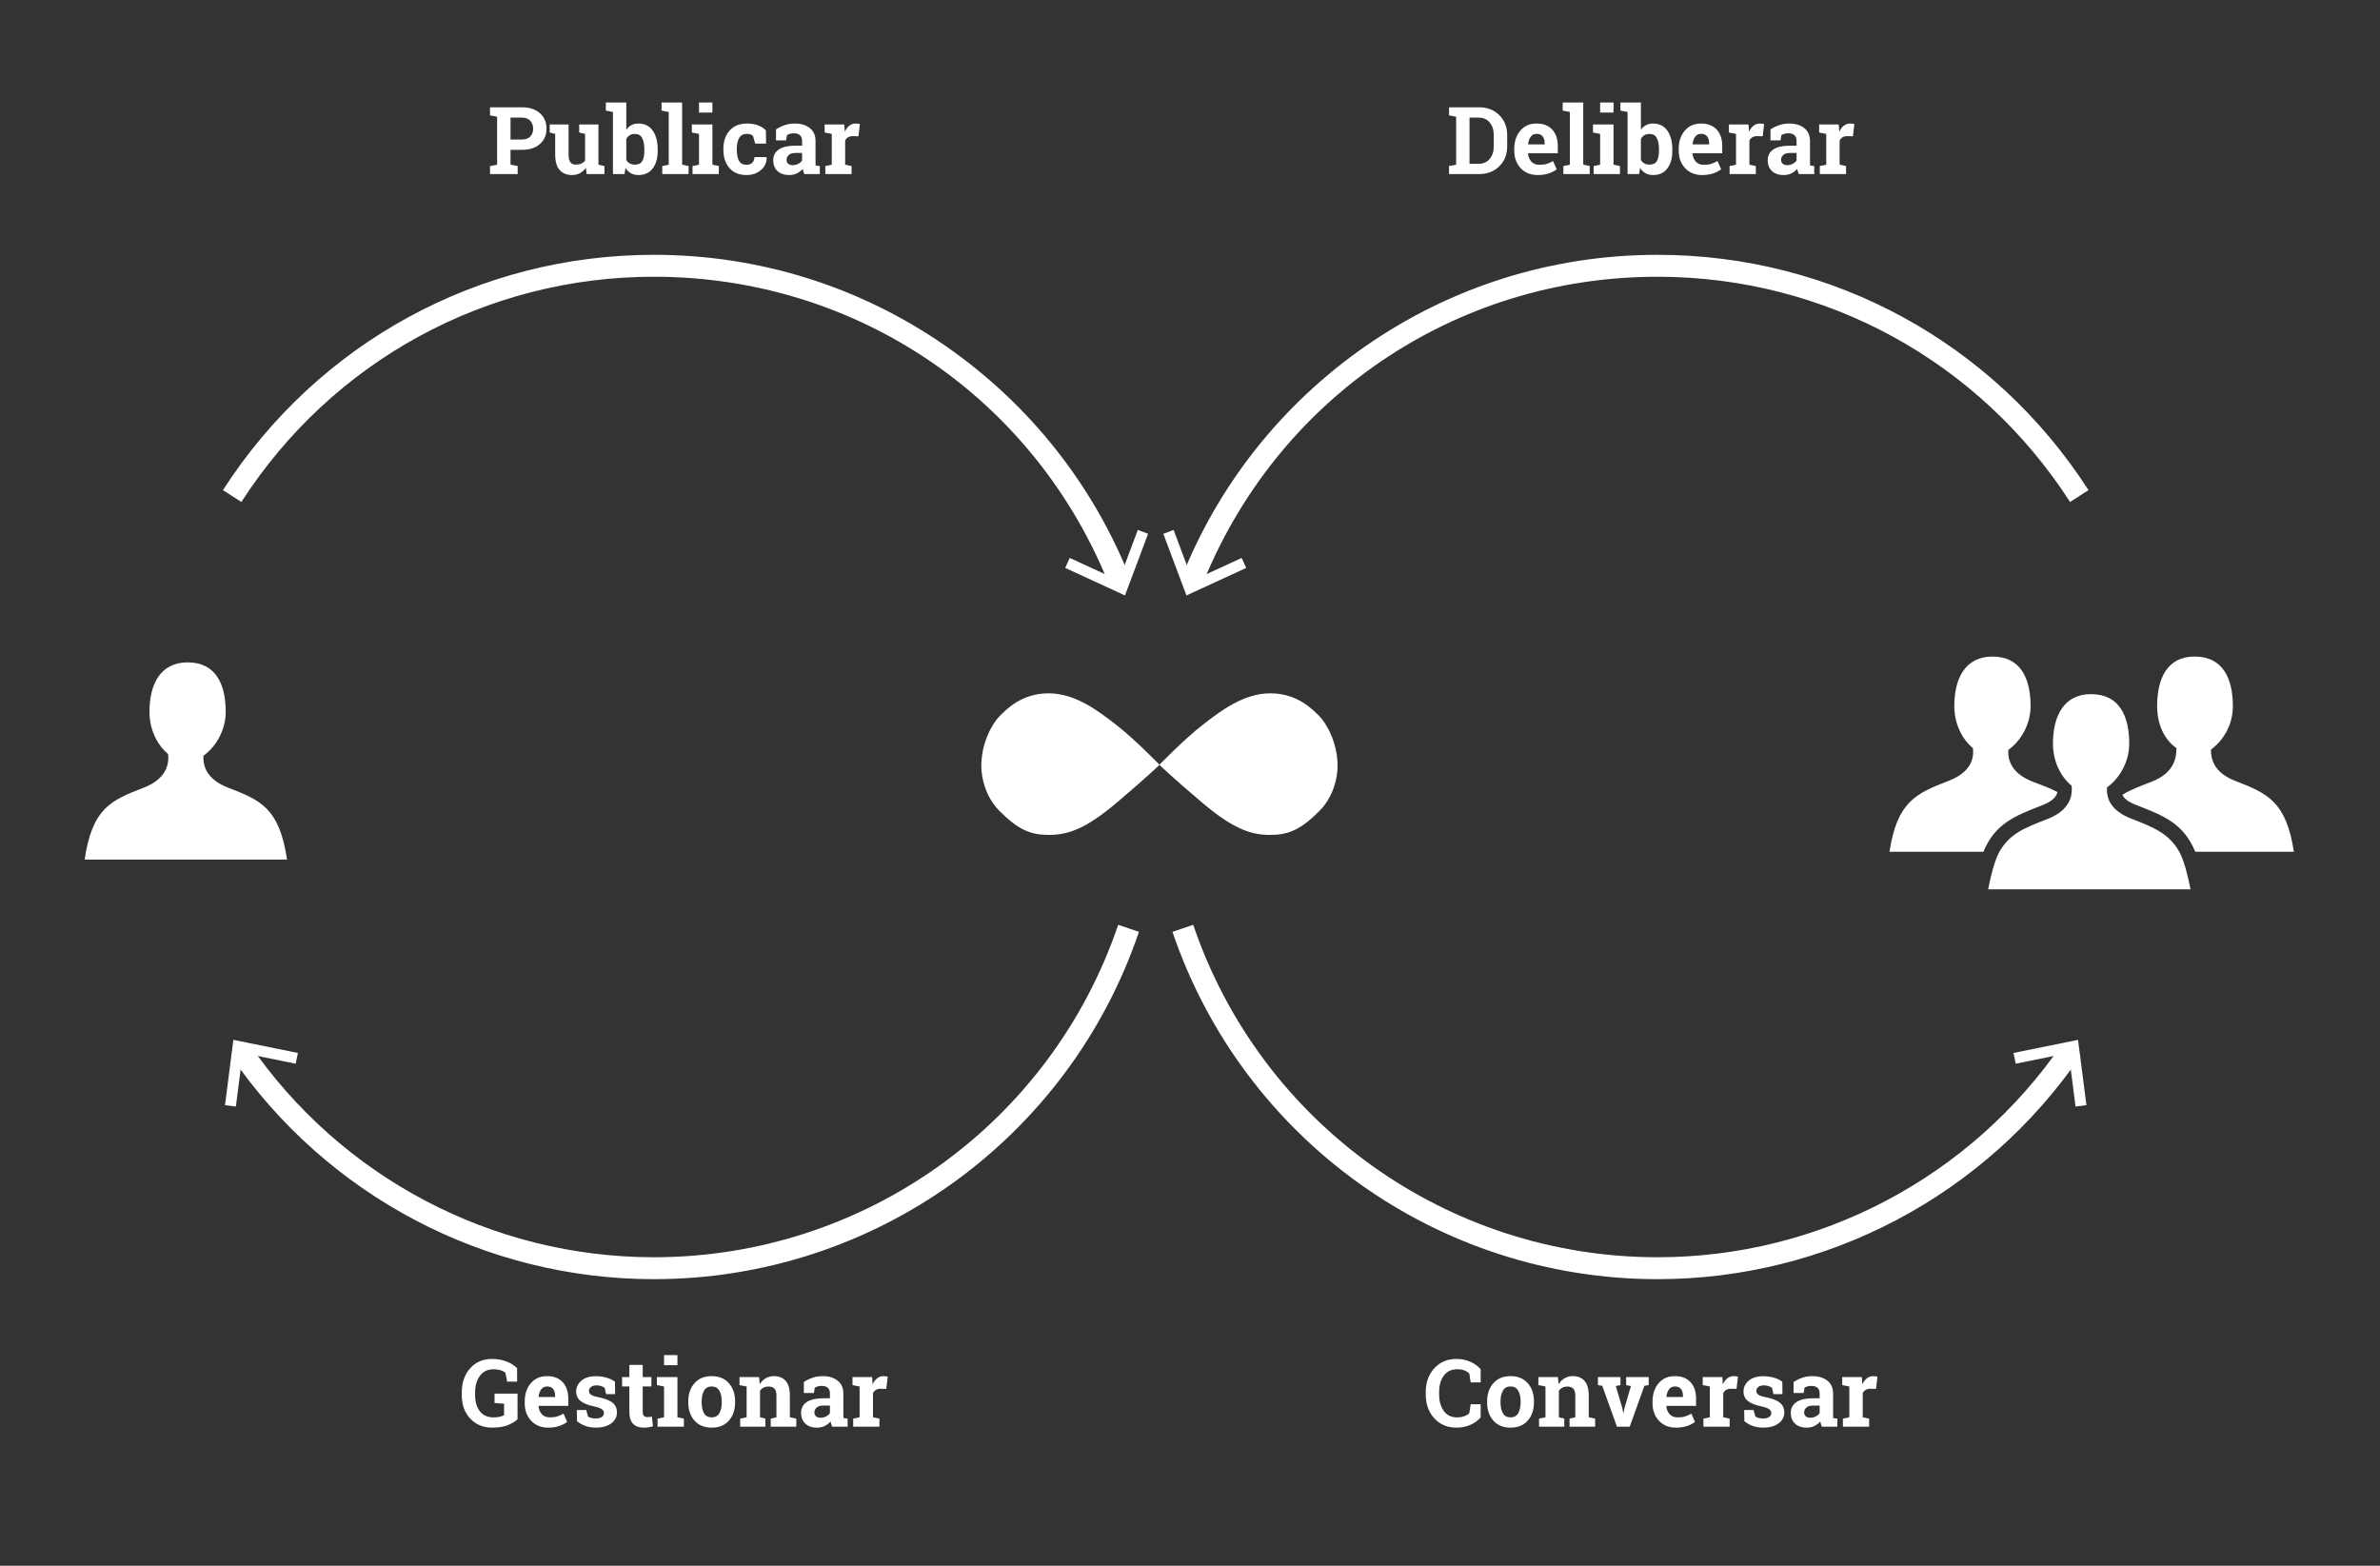 <?xml version="1.0" encoding="utf-8"?>
<!-- Generator: Adobe Illustrator 16.0.0, SVG Export Plug-In . SVG Version: 6.00 Build 0)  -->
<!DOCTYPE svg PUBLIC "-//W3C//DTD SVG 1.1//EN" "http://www.w3.org/Graphics/SVG/1.1/DTD/svg11.dtd">
<svg version="1.1" xmlns="http://www.w3.org/2000/svg" xmlns:xlink="http://www.w3.org/1999/xlink" x="0px" y="0px" width="760px"
	 height="500px" viewBox="0 0 760 500" enable-background="new 0 0 760 500" xml:space="preserve">
<rect x="0" y="0" width="760" height="500" fill="#333333" stroke="none"/>
<g id="modelo_completo">
</g>
<g id="publicacion">
</g>
<g id="publicacion_y_conversacion">
</g>
<g id="conversacion">
</g>
<g id="mediafranca">
	<g>
		<path fill="#FFFFFF" d="M208.806,408.483c-54.021,0-104.512-26.649-135.062-71.287l5.776-3.953
			c29.245,42.729,77.575,68.24,129.285,68.24c67.108,0,126.691-42.663,148.264-106.162l6.629,2.252
			C341.16,363.912,278.913,408.483,208.806,408.483z"/>
		<g>
			<polygon fill="#FFFFFF" points="71.848,352.911 75.321,353.36 77.515,336.243 94.428,339.682 95.123,336.248 74.523,332.064 			
				"/>
		</g>
	</g>
	<g>
		<path fill="#FFFFFF" d="M354.633,187.869c-23.667-60.441-80.907-99.496-145.827-99.496c-53.49,0-102.737,26.889-131.733,71.928
			l-5.887-3.789c30.293-47.049,81.738-75.139,137.62-75.139c33.543,0,65.779,10.082,93.225,29.156
			c26.816,18.637,47.26,44.498,59.12,74.788L354.633,187.869z"/>
		<g>
			<polygon fill="#FFFFFF" points="366.615,170.463 363.336,169.23 357.281,185.391 341.604,178.171 340.143,181.354 
				359.236,190.143 			"/>
		</g>
	</g>
	<g>
		<path fill="#FFFFFF" d="M529.299,408.483c-70.111,0-132.36-44.571-154.897-110.91l6.627-2.252
			c21.573,63.499,81.158,106.162,148.271,106.162c51.708,0,100.038-25.511,129.282-68.241l5.777,3.953
			C633.809,381.834,583.318,408.483,529.299,408.483z"/>
		<g>
			<polygon fill="#FFFFFF" points="642.977,336.246 643.672,339.68 660.582,336.239 662.778,353.358 666.253,352.909 
				663.573,332.061 			"/>
		</g>
	</g>
	<g>
		<path fill="#FFFFFF" d="M383.466,187.87l-6.518-2.553c11.861-30.291,32.305-56.152,59.12-74.788
			c27.446-19.074,59.685-29.156,93.23-29.156c55.882,0,107.328,28.09,137.618,75.139l-5.887,3.789
			c-28.995-45.039-78.24-71.928-131.731-71.928C464.377,88.373,407.135,127.428,383.466,187.87z"/>
		<g>
			<polygon fill="#FFFFFF" points="397.96,181.355 396.498,178.173 380.823,185.394 374.767,169.232 371.487,170.465 
				378.868,190.146 			"/>
		</g>
	</g>
	<g>
		<path fill="#FFFFFF" d="M72.085,227.35c0,8.742-6.966,15.832-12.18,15.832c-6.209,0-12.178-7.09-12.178-15.832
			s3.393-15.832,12.178-15.832C68.985,211.518,72.085,218.607,72.085,227.35z"/>
		<path fill="#FFFFFF" d="M72.843,251.531c-11.966-4.611-6.769-14.32-6.769-14.32l-6.709-8.578l-6.732,8.477
			c0,0,5.187,9.824-6.78,14.439c-10.352,3.99-16.376,6.447-18.828,22.947h32.341h32.294
			C89.207,257.996,83.194,255.523,72.843,251.531z"/>
	</g>
	<g>
		<path fill="#FFFFFF" d="M713.773,249.361c-6.867-2.646-7.773-7.011-7.773-10.011v0.059c4-3,7.016-7.895,7.016-13.937
			c0-8.742-3.145-15.819-12.225-15.819c-8.785,0-11.96,7.095-11.96,15.837c0,5.656,2.169,10.61,6.169,13.41v0.003
			c0,3.277-0.816,7.989-8.066,10.785c-3.52,1.356-6.647,2.507-9.196,4.12c0.499,1.139,1.668,2.208,4.625,3.349
			c8.704,3.357,14.904,5.843,18.651,14.843h31.485C730.047,256,724.125,253.354,713.773,249.361z"/>
		<path fill="#FFFFFF" d="M649.183,249.655c-6.892-2.656-8.087-6.989-7.864-10.198l0,0c3.778-2.669,7.106-7.919,7.106-13.96
			c0-8.742-3.1-15.832-12.18-15.832c-8.785,0-12.178,7.09-12.178,15.832c0,5.655,2.504,10.606,5.951,13.406l0,0
			c0.378,3.278-0.568,7.671-7.826,10.47c-10.352,3.99-16.376,6.627-18.828,22.627h29.991c3.747-9,10.011-11.469,18.718-14.826
			c3.553-1.369,4.631-2.914,4.922-4.239C654.729,251.681,652.14,250.796,649.183,249.655z"/>
		<path fill="#FFFFFF" d="M696.038,272.234c-3.271-6-8.305-8.043-15.355-10.762c-3.459-1.333-5.482-2.99-6.613-4.817
			c-0.004,0.005-0.009,0.04-0.014,0.045c-1.108-1.808-1.349-3.666-1.236-5.258c3.777-2.668,7.105-7.911,7.105-13.952
			c0-8.742-3.1-15.829-12.18-15.829c-8.785,0-12.178,7.092-12.178,15.834c0,5.655,2.504,10.607,5.951,13.408
			c0.166,1.435,0.072,3.146-0.688,4.851c-0.005-0.004-0.009-0.007-0.012-0.011c-0.984,2.178-3.067,4.277-7.126,5.842
			c-7.049,2.719-12.087,4.649-15.362,10.649c-1.534,3-2.684,7.766-3.466,11.766h32.341h32.294
			C698.717,280,697.568,275.234,696.038,272.234z M667.97,272.468c-0.014-0.071-0.026-0.143-0.038-0.219
			c-0.012,0.076-0.024,0.147-0.038,0.219h-0.029c0.018,0,0.041-0.137,0.061-0.262c0.001,0.014,0.004,0.028,0.007,0.043
			c0.003-0.019,0.006-0.034,0.009-0.052c0.021,0.128,0.041,0.271,0.059,0.271H667.97z"/>
	</g>
	<g>
		<path fill="#FFFFFF" d="M166.624,34.262c2.441,0,4.368,0.628,5.778,1.883c1.412,1.255,2.117,2.898,2.117,4.93
			c0,2.041-0.705,3.682-2.117,4.922c-1.41,1.24-3.337,1.859-5.778,1.859h-3.604v4.732l2.285,0.439v2.562h-8.833v-2.562l2.271-0.439
			V37.279l-2.271-0.439v-2.578h2.271H166.624z M163.021,44.561h3.604c1.191,0,2.093-0.325,2.702-0.975
			c0.611-0.649,0.916-1.477,0.916-2.482c0-1.025-0.305-1.873-0.916-2.542c-0.609-0.669-1.511-1.003-2.702-1.003h-3.604V44.561z"/>
		<path fill="#FFFFFF" d="M187.073,53.584c-0.508,0.742-1.136,1.312-1.882,1.713c-0.748,0.4-1.6,0.602-2.557,0.602
			c-1.67,0-2.979-0.535-3.926-1.604s-1.421-2.731-1.421-4.987v-6.549l-1.743-0.439V39.74h1.743h4.277v9.596
			c0,1.152,0.192,1.979,0.579,2.482c0.385,0.503,0.959,0.754,1.721,0.754c0.674,0,1.258-0.109,1.75-0.329
			c0.494-0.22,0.896-0.534,1.209-0.944v-8.541l-1.875-0.439V39.74h1.875h4.277v12.848l1.919,0.439v2.562h-5.669L187.073,53.584z"/>
		<path fill="#FFFFFF" d="M210.027,48.105c0,2.363-0.527,4.252-1.582,5.668s-2.578,2.125-4.57,2.125
			c-0.928,0-1.733-0.193-2.417-0.579s-1.26-0.944-1.729-1.677l-0.308,1.947h-3.691V35.756l-2.271-0.439v-2.578h6.533v8.688
			c0.459-0.635,1.009-1.123,1.647-1.465c0.641-0.342,1.375-0.514,2.205-0.514c2.012,0,3.545,0.76,4.6,2.278s1.582,3.542,1.582,6.071
			V48.105z M205.765,47.797c0-1.543-0.228-2.766-0.681-3.669c-0.455-0.903-1.229-1.354-2.322-1.354
			c-0.664,0-1.226,0.139-1.685,0.417s-0.82,0.677-1.084,1.194v6.693c0.264,0.488,0.628,0.859,1.091,1.113
			c0.465,0.254,1.033,0.381,1.707,0.381c1.104,0,1.875-0.388,2.314-1.164s0.659-1.877,0.659-3.303V47.797z"/>
		<path fill="#FFFFFF" d="M211.258,35.316v-2.578h6.562v19.85l2.065,0.439v2.562h-8.408v-2.562l2.065-0.439V35.756L211.258,35.316z"
			/>
		<path fill="#FFFFFF" d="M221.146,53.027l2.065-0.439v-9.83l-2.285-0.439V39.74h6.562v12.848l2.051,0.439v2.562h-8.394V53.027z
			 M227.488,35.947h-4.277v-3.209h4.277V35.947z"/>
		<path fill="#FFFFFF" d="M238.387,52.617c0.762,0,1.372-0.223,1.831-0.667s0.688-1.038,0.688-1.78h3.867l0.044,0.088
			c0.039,1.602-0.562,2.942-1.802,4.021s-2.783,1.619-4.629,1.619c-2.363,0-4.185-0.748-5.464-2.242s-1.919-3.412-1.919-5.756
			v-0.439c0-2.334,0.656-4.254,1.971-5.758c1.312-1.504,3.186-2.256,5.617-2.256c1.279,0,2.427,0.191,3.442,0.572
			s1.86,0.918,2.534,1.611l0.059,4.232h-3.472l-0.703-2.475c-0.215-0.186-0.479-0.34-0.791-0.462s-0.669-0.183-1.069-0.183
			c-1.211,0-2.065,0.439-2.563,1.318s-0.747,2.012-0.747,3.398V47.9c0,1.416,0.229,2.556,0.688,3.42S237.234,52.617,238.387,52.617z
			"/>
		<path fill="#FFFFFF" d="M256.844,55.59c-0.117-0.264-0.22-0.534-0.308-0.812s-0.156-0.559-0.205-0.842
			c-0.508,0.586-1.126,1.059-1.853,1.42c-0.729,0.361-1.561,0.543-2.498,0.543c-1.553,0-2.785-0.423-3.699-1.268
			c-0.912-0.845-1.369-1.994-1.369-3.449c0-1.484,0.596-2.633,1.787-3.443s2.939-1.215,5.244-1.215h2.183v-1.553
			c0-0.762-0.22-1.354-0.659-1.773s-1.089-0.629-1.948-0.629c-0.488,0-0.923,0.056-1.304,0.168s-0.688,0.246-0.923,0.402
			l-0.278,1.699h-3.223l0.015-3.516c0.781-0.527,1.677-0.971,2.688-1.332c1.01-0.361,2.111-0.543,3.303-0.543
			c1.963,0,3.557,0.481,4.783,1.443c1.225,0.962,1.838,2.332,1.838,4.109v6.547c0,0.244,0.002,0.475,0.008,0.689
			c0.004,0.215,0.021,0.42,0.051,0.615l1.304,0.176v2.562H256.844z M253.138,52.734c0.645,0,1.23-0.14,1.758-0.418
			s0.938-0.627,1.23-1.047v-2.418h-2.183c-0.908,0-1.597,0.213-2.065,0.638s-0.703,0.935-0.703,1.53c0,0.537,0.173,0.957,0.521,1.26
			C252.041,52.582,252.522,52.734,253.138,52.734z"/>
		<path fill="#FFFFFF" d="M263.553,53.027l2.051-0.439v-9.83l-2.271-0.439V39.74h6.255l0.19,2.314
			c0.371-0.82,0.85-1.459,1.436-1.918s1.265-0.689,2.036-0.689c0.225,0,0.461,0.018,0.711,0.052
			c0.248,0.034,0.456,0.075,0.622,0.124l-0.454,3.896l-1.758-0.043c-0.625,0-1.143,0.121-1.553,0.365s-0.723,0.592-0.938,1.041
			v7.705l2.051,0.439v2.562h-8.379V53.027z"/>
	</g>
	<g>
		<path fill="#FFFFFF" d="M165.262,453.217c-0.693,0.684-1.704,1.302-3.032,1.854s-3.008,0.828-5.039,0.828
			c-2.881,0-5.225-0.965-7.031-2.894s-2.71-4.437-2.71-7.522v-0.732c0-3.193,0.891-5.791,2.674-7.793
			c1.781-2.002,4.108-3.002,6.979-3.002c1.67,0,3.196,0.266,4.577,0.798c1.383,0.532,2.532,1.253,3.45,2.161v4.291h-3.164
			l-0.601-2.855c-0.391-0.332-0.906-0.599-1.545-0.799c-0.641-0.2-1.375-0.301-2.205-0.301c-1.865,0-3.315,0.689-4.351,2.066
			s-1.553,3.178-1.553,5.404v0.762c0,2.168,0.508,3.899,1.523,5.193s2.48,1.941,4.395,1.941c0.859,0,1.556-0.074,2.087-0.221
			c0.533-0.146,0.95-0.316,1.253-0.512v-3.619l-3.047-0.234v-3.002h7.339V453.217z"/>
		<path fill="#FFFFFF" d="M175.091,455.898c-2.285,0-4.111-0.732-5.479-2.197s-2.051-3.326-2.051-5.582v-0.586
			c0-2.354,0.647-4.291,1.94-5.814c1.295-1.523,3.03-2.281,5.208-2.271c2.139,0,3.799,0.645,4.98,1.934s1.772,3.033,1.772,5.23
			v2.328H172l-0.029,0.088c0.078,1.045,0.428,1.904,1.047,2.578c0.621,0.674,1.463,1.012,2.527,1.012
			c0.947,0,1.733-0.096,2.358-0.286s1.309-0.491,2.051-0.901l1.157,2.637c-0.654,0.518-1.502,0.953-2.541,1.305
			C177.529,455.723,176.37,455.898,175.091,455.898z M174.71,442.744c-0.791,0-1.416,0.303-1.875,0.908s-0.742,1.4-0.85,2.387
			l0.044,0.074h5.244v-0.381c0-0.908-0.213-1.634-0.637-2.176C176.211,443.015,175.569,442.744,174.71,442.744z"/>
		<path fill="#FFFFFF" d="M196.419,445.189h-2.871l-0.454-1.977c-0.293-0.234-0.662-0.43-1.105-0.586
			c-0.445-0.156-0.936-0.234-1.473-0.234c-0.752,0-1.348,0.168-1.787,0.505s-0.659,0.759-0.659,1.267c0,0.479,0.21,0.877,0.63,1.194
			s1.26,0.599,2.52,0.843c1.963,0.391,3.418,0.964,4.365,1.721s1.421,1.799,1.421,3.127c0,1.426-0.612,2.591-1.839,3.494
			c-1.225,0.903-2.839,1.355-4.841,1.355c-1.221,0-2.341-0.179-3.362-0.535c-1.02-0.356-1.926-0.867-2.717-1.531l-0.044-3.559h2.988
			l0.586,2.064c0.254,0.215,0.601,0.374,1.04,0.477s0.898,0.154,1.377,0.154c0.869,0,1.531-0.156,1.984-0.469
			c0.455-0.312,0.682-0.738,0.682-1.275c0-0.469-0.229-0.873-0.688-1.215s-1.304-0.645-2.534-0.908
			c-1.865-0.381-3.273-0.945-4.227-1.692c-0.951-0.747-1.428-1.765-1.428-3.054c0-1.328,0.547-2.474,1.641-3.436
			s2.651-1.443,4.673-1.443c1.23,0,2.396,0.166,3.493,0.498c1.1,0.332,1.961,0.758,2.586,1.275L196.419,445.189z"/>
		<path fill="#FFFFFF" d="M205.237,435.859v3.881h2.783v3.004h-2.783v8.07c0,0.615,0.127,1.055,0.381,1.318s0.596,0.396,1.025,0.396
			c0.293,0,0.55-0.013,0.769-0.037c0.221-0.024,0.467-0.066,0.74-0.125l0.366,3.092c-0.479,0.146-0.952,0.256-1.421,0.329
			s-0.977,0.11-1.523,0.11c-1.475,0-2.609-0.406-3.406-1.217c-0.795-0.811-1.193-2.094-1.193-3.852v-8.086h-2.329v-3.004h2.329
			v-3.881H205.237z"/>
		<path fill="#FFFFFF" d="M209.983,453.027l2.065-0.439v-9.83l-2.285-0.439v-2.578h6.562v12.848l2.051,0.439v2.562h-8.394V453.027z
			 M216.326,435.947h-4.277v-3.209h4.277V435.947z"/>
		<path fill="#FFFFFF" d="M219.783,447.52c0-2.363,0.662-4.3,1.984-5.809c1.324-1.509,3.152-2.264,5.486-2.264
			c2.344,0,4.178,0.752,5.5,2.256c1.324,1.504,1.985,3.443,1.985,5.816v0.307c0,2.383-0.661,4.324-1.985,5.823
			c-1.322,1.499-3.146,2.249-5.471,2.249c-2.354,0-4.191-0.75-5.516-2.249c-1.322-1.499-1.984-3.44-1.984-5.823V447.52z
			 M224.061,447.826c0,1.445,0.254,2.605,0.762,3.479s1.328,1.312,2.461,1.312c1.104,0,1.912-0.439,2.424-1.318
			c0.514-0.879,0.77-2.037,0.77-3.473v-0.307c0-1.406-0.259-2.555-0.776-3.443s-1.333-1.332-2.446-1.332s-1.924,0.443-2.432,1.332
			s-0.762,2.037-0.762,3.443V447.826z"/>
		<path fill="#FFFFFF" d="M236.365,453.027l2.051-0.439v-9.83l-2.271-0.439v-2.578h6.255l0.19,2.271
			c0.527-0.811,1.177-1.441,1.948-1.891s1.636-0.674,2.593-0.674c1.602,0,2.852,0.504,3.75,1.51s1.348,2.582,1.348,4.73v6.9
			l2.051,0.439v2.562h-8.174v-2.562l1.831-0.439v-6.885c0-1.064-0.215-1.819-0.645-2.264s-1.079-0.666-1.948-0.666
			c-0.566,0-1.074,0.114-1.523,0.344s-0.825,0.555-1.128,0.975v8.496l1.729,0.439v2.562h-8.057V453.027z"/>
		<path fill="#FFFFFF" d="M265.735,455.59c-0.117-0.264-0.22-0.534-0.308-0.812s-0.156-0.559-0.205-0.842
			c-0.508,0.586-1.125,1.059-1.854,1.42c-0.727,0.361-1.56,0.543-2.497,0.543c-1.553,0-2.786-0.423-3.698-1.268
			c-0.914-0.845-1.37-1.994-1.37-3.449c0-1.484,0.596-2.633,1.787-3.443s2.939-1.215,5.244-1.215h2.183v-1.553
			c0-0.762-0.22-1.354-0.659-1.773s-1.089-0.629-1.948-0.629c-0.488,0-0.923,0.056-1.304,0.168s-0.688,0.246-0.923,0.402
			l-0.278,1.699h-3.223l0.015-3.516c0.781-0.527,1.678-0.971,2.688-1.332c1.012-0.361,2.112-0.543,3.304-0.543
			c1.963,0,3.558,0.481,4.782,1.443c1.227,0.962,1.839,2.332,1.839,4.109v6.547c0,0.244,0.003,0.475,0.007,0.689
			c0.006,0.215,0.022,0.42,0.052,0.615l1.304,0.176v2.562H265.735z M262.029,452.734c0.645,0,1.23-0.14,1.758-0.418
			s0.938-0.627,1.23-1.047v-2.418h-2.183c-0.908,0-1.597,0.213-2.065,0.638s-0.703,0.935-0.703,1.53c0,0.537,0.174,0.957,0.52,1.26
			C260.934,452.582,261.414,452.734,262.029,452.734z"/>
		<path fill="#FFFFFF" d="M272.444,453.027l2.051-0.439v-9.83l-2.271-0.439v-2.578h6.255l0.19,2.314
			c0.371-0.82,0.85-1.459,1.436-1.918s1.265-0.689,2.036-0.689c0.225,0,0.462,0.018,0.71,0.052c0.25,0.034,0.457,0.075,0.623,0.124
			l-0.454,3.896l-1.758-0.043c-0.625,0-1.143,0.121-1.553,0.365s-0.723,0.592-0.938,1.041v7.705l2.051,0.439v2.562h-8.379V453.027z"
			/>
	</g>
	<g>
		<path fill="#FFFFFF" d="M472.309,34.262c2.607,0,4.756,0.833,6.445,2.498s2.535,3.801,2.535,6.408v3.531
			c0,2.617-0.846,4.753-2.535,6.408s-3.838,2.482-6.445,2.482h-9.594v-2.562l2.27-0.439V37.279l-2.27-0.439v-2.578h2.27H472.309z
			 M469.262,37.559v14.75h2.828c1.533,0,2.734-0.518,3.604-1.553s1.303-2.387,1.303-4.057v-3.561c0-1.65-0.434-2.992-1.303-4.027
			s-2.07-1.553-3.604-1.553H469.262z"/>
		<path fill="#FFFFFF" d="M491.074,55.898c-2.285,0-4.111-0.732-5.479-2.197s-2.051-3.326-2.051-5.582v-0.586
			c0-2.354,0.646-4.291,1.94-5.814s3.03-2.281,5.208-2.271c2.139,0,3.799,0.645,4.98,1.934s1.771,3.033,1.771,5.23v2.328h-9.463
			l-0.029,0.088c0.078,1.045,0.428,1.904,1.048,2.578s1.462,1.012,2.526,1.012c0.947,0,1.734-0.096,2.359-0.286
			s1.309-0.491,2.051-0.901l1.156,2.637c-0.654,0.518-1.501,0.953-2.541,1.305S492.354,55.898,491.074,55.898z M490.693,42.744
			c-0.791,0-1.416,0.303-1.875,0.908s-0.742,1.4-0.85,2.387l0.043,0.074h5.244v-0.381c0-0.908-0.212-1.634-0.637-2.176
			S491.553,42.744,490.693,42.744z"/>
		<path fill="#FFFFFF" d="M499.014,35.316v-2.578h6.562v19.85l2.064,0.439v2.562h-8.408v-2.562l2.066-0.439V35.756L499.014,35.316z"
			/>
		<path fill="#FFFFFF" d="M508.9,53.027l2.066-0.439v-9.83l-2.285-0.439V39.74h6.562v12.848l2.051,0.439v2.562H508.9V53.027z
			 M515.244,35.947h-4.277v-3.209h4.277V35.947z"/>
		<path fill="#FFFFFF" d="M534.023,48.105c0,2.363-0.527,4.252-1.582,5.668s-2.578,2.125-4.57,2.125
			c-0.928,0-1.734-0.193-2.418-0.579s-1.26-0.944-1.729-1.677l-0.307,1.947h-3.691V35.756l-2.271-0.439v-2.578h6.533v8.688
			c0.459-0.635,1.009-1.123,1.648-1.465s1.375-0.514,2.205-0.514c2.012,0,3.545,0.76,4.6,2.278s1.582,3.542,1.582,6.071V48.105z
			 M529.76,47.797c0-1.543-0.227-2.766-0.681-3.669s-1.228-1.354-2.321-1.354c-0.664,0-1.227,0.139-1.686,0.417
			s-0.82,0.677-1.084,1.194v6.693c0.264,0.488,0.628,0.859,1.092,1.113s1.033,0.381,1.707,0.381c1.104,0,1.875-0.388,2.314-1.164
			s0.658-1.877,0.658-3.303V47.797z"/>
		<path fill="#FFFFFF" d="M543.588,55.898c-2.285,0-4.111-0.732-5.479-2.197s-2.051-3.326-2.051-5.582v-0.586
			c0-2.354,0.647-4.291,1.941-5.814s3.029-2.281,5.207-2.271c2.139,0,3.799,0.645,4.98,1.934s1.773,3.033,1.773,5.23v2.328h-9.463
			l-0.029,0.088c0.078,1.045,0.427,1.904,1.047,2.578s1.463,1.012,2.527,1.012c0.947,0,1.732-0.096,2.357-0.286
			s1.309-0.491,2.051-0.901l1.158,2.637c-0.654,0.518-1.502,0.953-2.542,1.305S544.867,55.898,543.588,55.898z M543.207,42.744
			c-0.791,0-1.416,0.303-1.875,0.908s-0.742,1.4-0.85,2.387l0.045,0.074h5.244v-0.381c0-0.908-0.213-1.634-0.638-2.176
			S544.066,42.744,543.207,42.744z"/>
		<path fill="#FFFFFF" d="M552.305,53.027l2.051-0.439v-9.83l-2.271-0.439V39.74h6.256l0.189,2.314
			c0.371-0.82,0.85-1.459,1.436-1.918s1.266-0.689,2.037-0.689c0.225,0,0.461,0.018,0.71,0.052s0.456,0.075,0.622,0.124
			l-0.453,3.896l-1.758-0.043c-0.625,0-1.143,0.121-1.553,0.365s-0.723,0.592-0.938,1.041v7.705l2.051,0.439v2.562h-8.379V53.027z"
			/>
		<path fill="#FFFFFF" d="M574.408,55.59c-0.117-0.264-0.219-0.534-0.307-0.812s-0.156-0.559-0.205-0.842
			c-0.508,0.586-1.126,1.059-1.854,1.42s-1.561,0.543-2.498,0.543c-1.553,0-2.785-0.423-3.698-1.268s-1.37-1.994-1.37-3.449
			c0-1.484,0.596-2.633,1.787-3.443s2.939-1.215,5.244-1.215h2.184v-1.553c0-0.762-0.221-1.354-0.66-1.773s-1.088-0.629-1.947-0.629
			c-0.488,0-0.924,0.056-1.305,0.168s-0.688,0.246-0.922,0.402l-0.279,1.699h-3.223l0.016-3.516
			c0.781-0.527,1.677-0.971,2.688-1.332s2.111-0.543,3.303-0.543c1.963,0,3.558,0.481,4.783,1.443s1.838,2.332,1.838,4.109v6.547
			c0,0.244,0.003,0.475,0.008,0.689s0.021,0.42,0.051,0.615l1.305,0.176v2.562H574.408z M570.703,52.734
			c0.645,0,1.23-0.14,1.758-0.418s0.938-0.627,1.23-1.047v-2.418h-2.184c-0.908,0-1.596,0.213-2.064,0.638s-0.703,0.935-0.703,1.53
			c0,0.537,0.173,0.957,0.52,1.26S570.088,52.734,570.703,52.734z"/>
		<path fill="#FFFFFF" d="M581.117,53.027l2.051-0.439v-9.83l-2.27-0.439V39.74h6.254l0.191,2.314
			c0.371-0.82,0.85-1.459,1.436-1.918s1.264-0.689,2.035-0.689c0.225,0,0.462,0.018,0.711,0.052s0.457,0.075,0.623,0.124
			l-0.455,3.896l-1.758-0.043c-0.625,0-1.143,0.121-1.553,0.365s-0.723,0.592-0.938,1.041v7.705l2.051,0.439v2.562h-8.379V53.027z"
			/>
	</g>
	<g>
		<path fill="#FFFFFF" d="M472.814,441.455h-3.179l-0.439-2.842c-0.42-0.42-0.95-0.752-1.589-0.996
			c-0.641-0.244-1.395-0.367-2.264-0.367c-1.855,0-3.283,0.674-4.285,2.021c-1,1.348-1.501,3.105-1.501,5.273v0.748
			c0,2.168,0.498,3.93,1.494,5.287s2.402,2.037,4.219,2.037c0.84,0,1.608-0.123,2.308-0.367c0.697-0.244,1.237-0.576,1.618-0.996
			l0.439-2.842h3.179v4.219c-0.859,0.996-1.955,1.79-3.289,2.381c-1.332,0.591-2.824,0.887-4.475,0.887
			c-2.861,0-5.205-0.992-7.031-2.975s-2.739-4.525-2.739-7.631v-0.719c0-3.096,0.908-5.639,2.725-7.631s4.165-2.988,7.046-2.988
			c1.65,0,3.14,0.3,4.468,0.9s2.427,1.395,3.296,2.381V441.455z"/>
		<path fill="#FFFFFF" d="M474.88,447.52c0-2.363,0.661-4.3,1.985-5.809c1.322-1.509,3.151-2.264,5.485-2.264
			c2.344,0,4.177,0.752,5.501,2.256c1.322,1.504,1.984,3.443,1.984,5.816v0.307c0,2.383-0.662,4.324-1.984,5.823
			c-1.324,1.499-3.147,2.249-5.472,2.249c-2.354,0-4.192-0.75-5.515-2.249c-1.324-1.499-1.985-3.44-1.985-5.823V447.52z
			 M479.157,447.826c0,1.445,0.254,2.605,0.762,3.479s1.328,1.312,2.461,1.312c1.104,0,1.911-0.439,2.425-1.318
			c0.512-0.879,0.769-2.037,0.769-3.473v-0.307c0-1.406-0.259-2.555-0.776-3.443s-1.333-1.332-2.446-1.332s-1.924,0.443-2.432,1.332
			s-0.762,2.037-0.762,3.443V447.826z"/>
		<path fill="#FFFFFF" d="M491.462,453.027l2.051-0.439v-9.83l-2.271-0.439v-2.578h6.255l0.19,2.271
			c0.527-0.811,1.177-1.441,1.948-1.891s1.636-0.674,2.593-0.674c1.602,0,2.852,0.504,3.75,1.51s1.348,2.582,1.348,4.73v6.9
			l2.051,0.439v2.562h-8.174v-2.562l1.831-0.439v-6.885c0-1.064-0.215-1.819-0.645-2.264s-1.079-0.666-1.948-0.666
			c-0.566,0-1.074,0.114-1.523,0.344s-0.825,0.555-1.128,0.975v8.496l1.729,0.439v2.562h-8.057V453.027z"/>
		<path fill="#FFFFFF" d="M517.463,442.318l-1.494,0.279l2.095,7.09l0.278,1.494h0.088l0.308-1.494l2.065-7.076l-1.523-0.293v-2.578
			h7.192v2.578l-1.377,0.221l-4.673,13.051h-4.087l-4.688-13.051l-1.377-0.221v-2.578h7.192V442.318z"/>
		<path fill="#FFFFFF" d="M535.231,455.898c-2.285,0-4.111-0.732-5.479-2.197s-2.051-3.326-2.051-5.582v-0.586
			c0-2.354,0.647-4.291,1.94-5.814c1.295-1.523,3.03-2.281,5.208-2.271c2.139,0,3.799,0.645,4.98,1.934s1.772,3.033,1.772,5.23
			v2.328h-9.463l-0.029,0.088c0.078,1.045,0.428,1.904,1.047,2.578c0.621,0.674,1.463,1.012,2.527,1.012
			c0.947,0,1.733-0.096,2.358-0.286s1.309-0.491,2.051-0.901l1.157,2.637c-0.654,0.518-1.502,0.953-2.541,1.305
			C537.67,455.723,536.511,455.898,535.231,455.898z M534.851,442.744c-0.791,0-1.416,0.303-1.875,0.908s-0.742,1.4-0.85,2.387
			l0.044,0.074h5.244v-0.381c0-0.908-0.213-1.634-0.637-2.176C536.352,443.015,535.71,442.744,534.851,442.744z"/>
		<path fill="#FFFFFF" d="M543.947,453.027l2.051-0.439v-9.83l-2.271-0.439v-2.578h6.255l0.19,2.314
			c0.371-0.82,0.85-1.459,1.436-1.918s1.265-0.689,2.036-0.689c0.225,0,0.461,0.018,0.711,0.052
			c0.248,0.034,0.456,0.075,0.622,0.124l-0.454,3.896l-1.758-0.043c-0.625,0-1.143,0.121-1.553,0.365s-0.723,0.592-0.938,1.041
			v7.705l2.051,0.439v2.562h-8.379V453.027z"/>
		<path fill="#FFFFFF" d="M569.187,445.189h-2.871l-0.454-1.977c-0.293-0.234-0.662-0.43-1.105-0.586
			c-0.445-0.156-0.936-0.234-1.473-0.234c-0.752,0-1.348,0.168-1.787,0.505s-0.659,0.759-0.659,1.267c0,0.479,0.21,0.877,0.63,1.194
			s1.26,0.599,2.52,0.843c1.963,0.391,3.418,0.964,4.365,1.721s1.421,1.799,1.421,3.127c0,1.426-0.612,2.591-1.839,3.494
			c-1.225,0.903-2.839,1.355-4.841,1.355c-1.221,0-2.341-0.179-3.362-0.535c-1.02-0.356-1.926-0.867-2.717-1.531l-0.044-3.559h2.988
			l0.586,2.064c0.254,0.215,0.601,0.374,1.04,0.477s0.898,0.154,1.377,0.154c0.869,0,1.531-0.156,1.984-0.469
			c0.455-0.312,0.682-0.738,0.682-1.275c0-0.469-0.229-0.873-0.688-1.215s-1.304-0.645-2.534-0.908
			c-1.865-0.381-3.273-0.945-4.227-1.692c-0.951-0.747-1.428-1.765-1.428-3.054c0-1.328,0.547-2.474,1.641-3.436
			s2.651-1.443,4.673-1.443c1.23,0,2.396,0.166,3.493,0.498c1.1,0.332,1.961,0.758,2.586,1.275L569.187,445.189z"/>
		<path fill="#FFFFFF" d="M581.784,455.59c-0.117-0.264-0.22-0.534-0.308-0.812s-0.156-0.559-0.205-0.842
			c-0.508,0.586-1.125,1.059-1.854,1.42c-0.727,0.361-1.56,0.543-2.497,0.543c-1.553,0-2.786-0.423-3.698-1.268
			c-0.914-0.845-1.37-1.994-1.37-3.449c0-1.484,0.596-2.633,1.787-3.443s2.939-1.215,5.244-1.215h2.183v-1.553
			c0-0.762-0.22-1.354-0.659-1.773s-1.089-0.629-1.948-0.629c-0.488,0-0.923,0.056-1.304,0.168s-0.688,0.246-0.923,0.402
			l-0.278,1.699h-3.223l0.015-3.516c0.781-0.527,1.678-0.971,2.688-1.332c1.012-0.361,2.112-0.543,3.304-0.543
			c1.963,0,3.558,0.481,4.782,1.443c1.227,0.962,1.839,2.332,1.839,4.109v6.547c0,0.244,0.003,0.475,0.007,0.689
			c0.006,0.215,0.022,0.42,0.052,0.615l1.304,0.176v2.562H581.784z M578.078,452.734c0.645,0,1.23-0.14,1.758-0.418
			s0.938-0.627,1.23-1.047v-2.418h-2.183c-0.908,0-1.597,0.213-2.065,0.638s-0.703,0.935-0.703,1.53c0,0.537,0.174,0.957,0.52,1.26
			C576.982,452.582,577.463,452.734,578.078,452.734z"/>
		<path fill="#FFFFFF" d="M588.493,453.027l2.051-0.439v-9.83l-2.271-0.439v-2.578h6.255l0.19,2.314
			c0.371-0.82,0.85-1.459,1.436-1.918s1.265-0.689,2.036-0.689c0.225,0,0.462,0.018,0.71,0.052c0.25,0.034,0.457,0.075,0.623,0.124
			l-0.454,3.896l-1.758-0.043c-0.625,0-1.143,0.121-1.553,0.365s-0.723,0.592-0.938,1.041v7.705l2.051,0.439v2.562h-8.379V453.027z"
			/>
	</g>
	<g>
		<path fill="#FFFFFF" d="M427.131,244.691c0,0,0.209,8.266-5.823,14.297c-6.036,6.039-9.953,7.626-15.675,7.626
			c-5.713,0-11.322-1.477-21.705-10.264c-10.379-8.796-13.711-12.134-13.711-12.134s8.095-8.312,13.711-12.652
			c5.613-4.344,13.025-10.164,21.705-10.164c8.684,0,13.506,5.135,15.675,7.303C423.475,230.875,427.131,236.963,427.131,244.691z"
			/>
		<path fill="#FFFFFF" d="M313.358,244.691c0,0-0.206,8.266,5.83,14.297c6.024,6.039,9.953,7.626,15.671,7.626
			c5.717,0,11.328-1.477,21.704-10.264c10.379-8.796,13.714-12.134,13.714-12.134s-8.098-8.312-13.714-12.652
			c-5.609-4.344-13.021-10.164-21.704-10.164s-13.502,5.135-15.671,7.303C317.006,230.875,313.358,236.963,313.358,244.691z"/>
	</g>
</g>
</svg>
